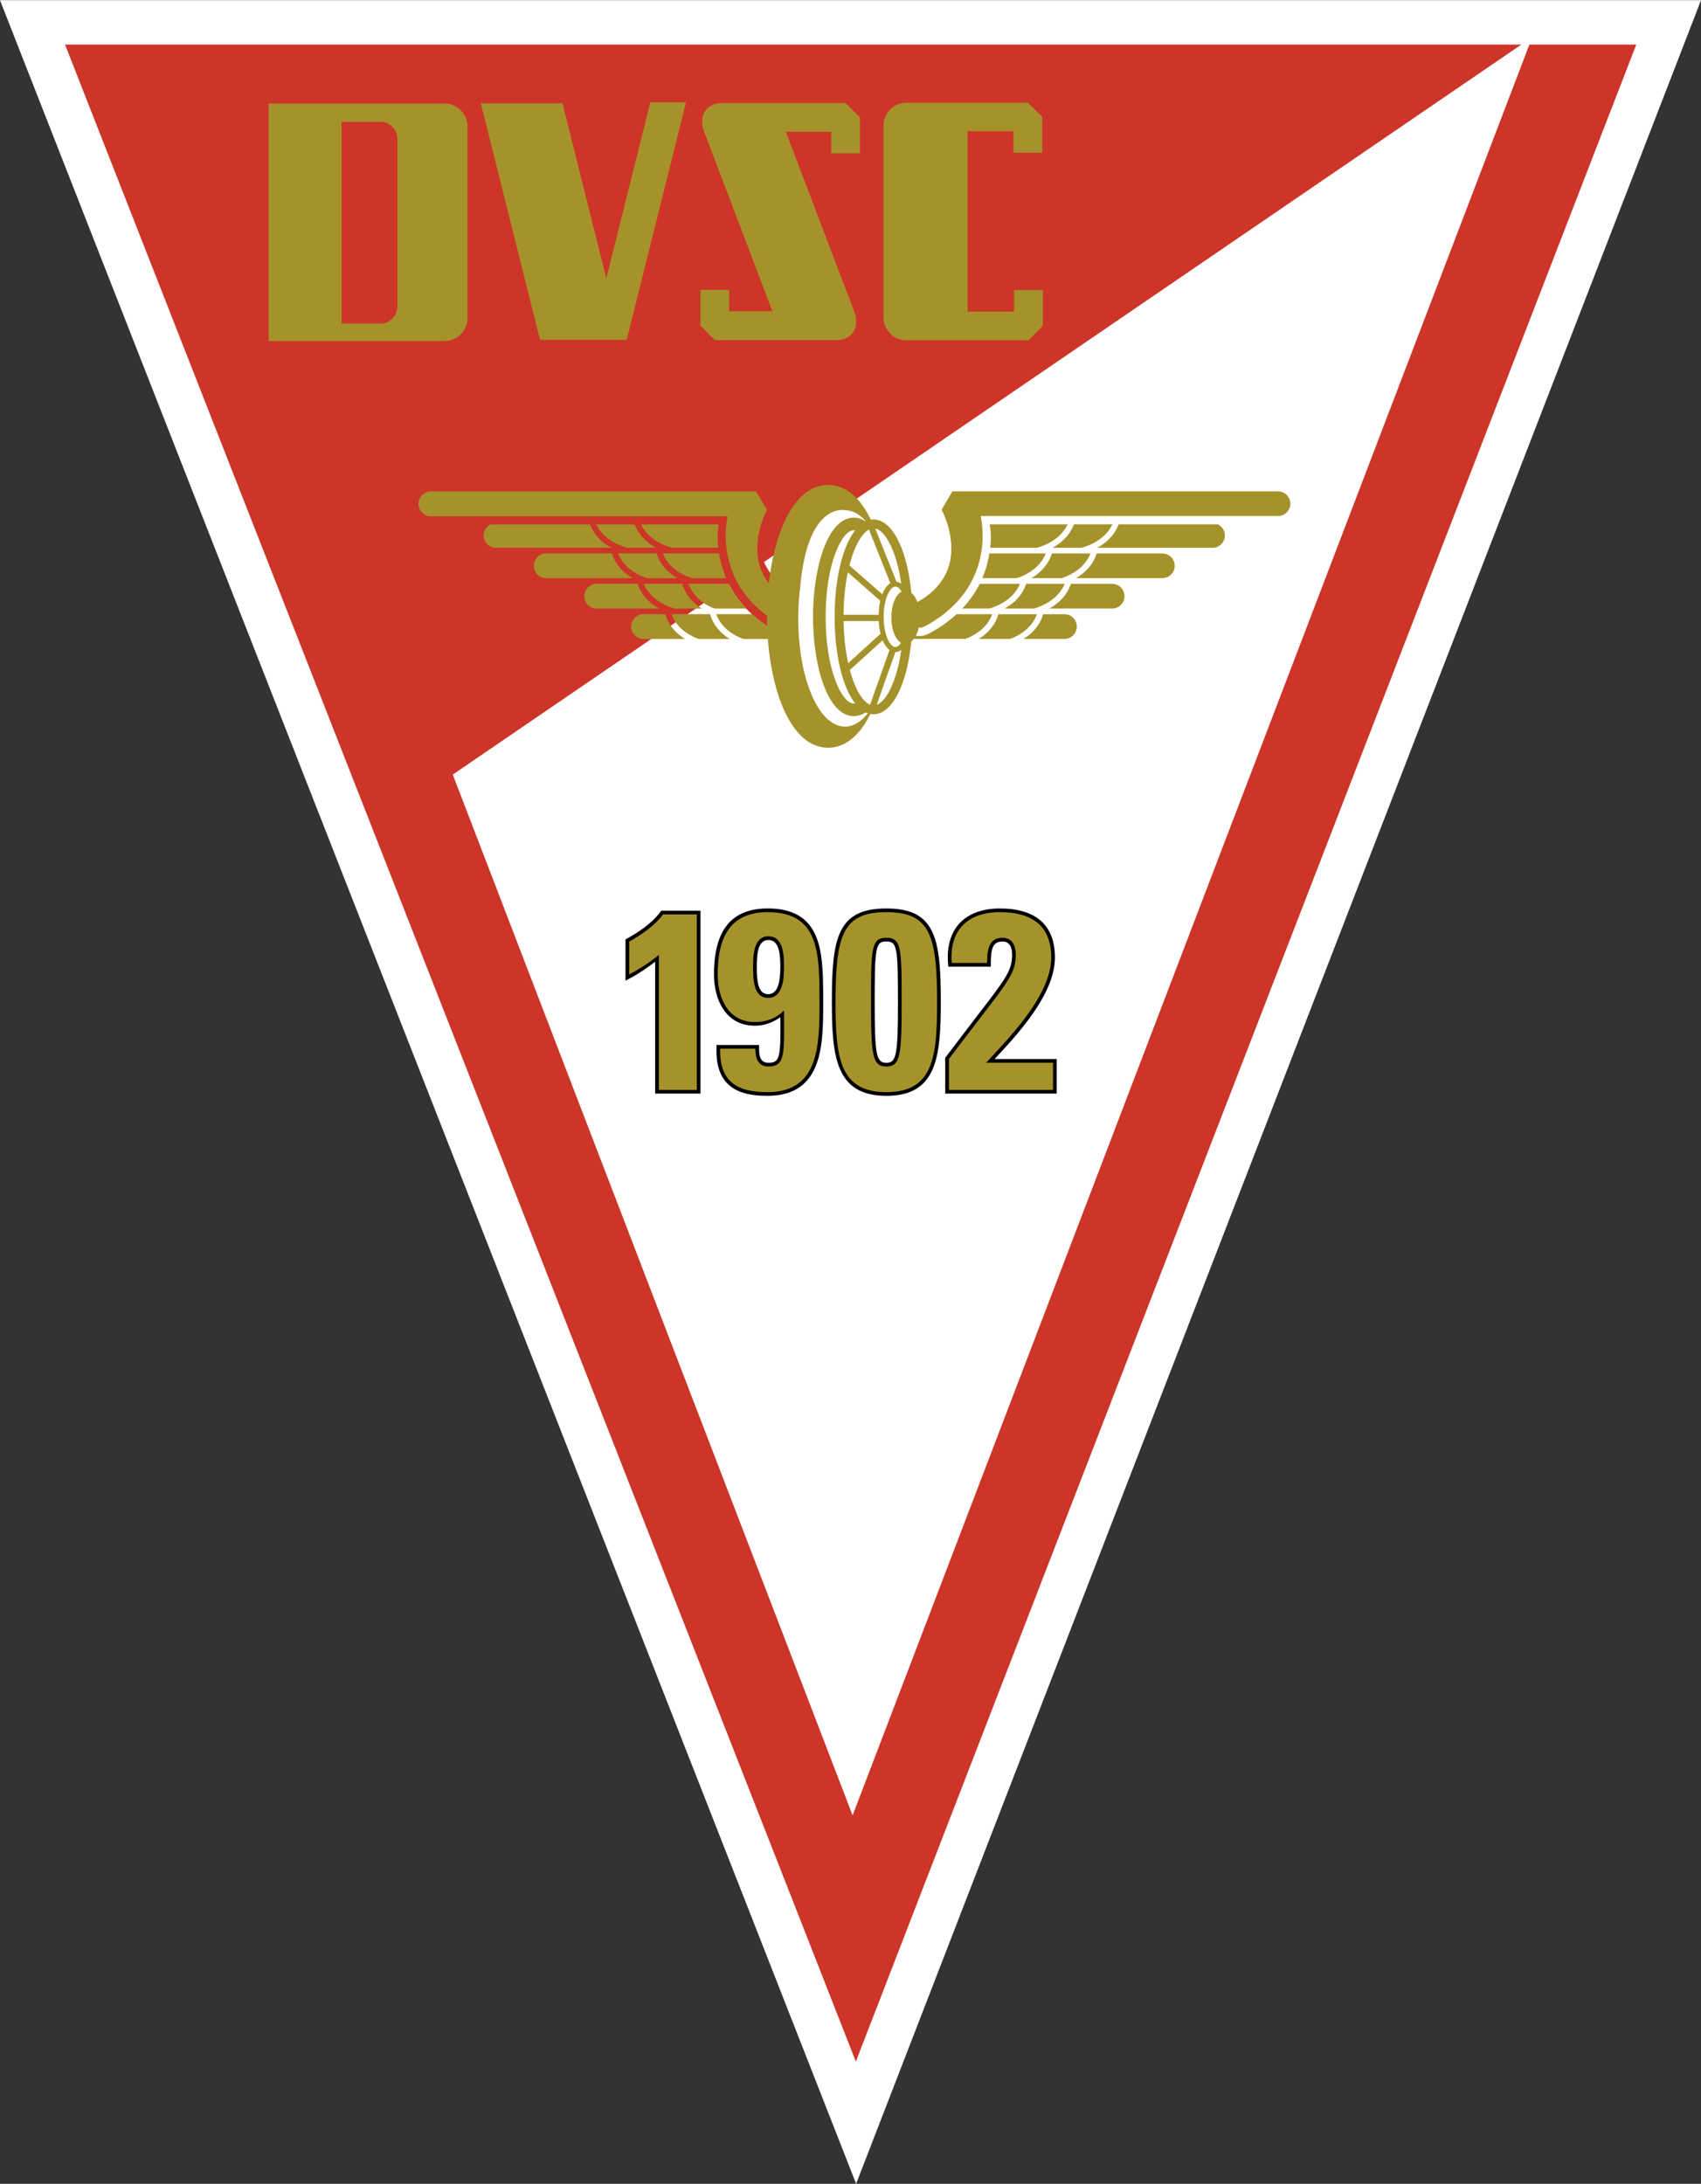 <svg xmlns="http://www.w3.org/2000/svg" width="1947" height="2500" viewBox="0 0 165.214 212.091"><rect x="0" y="0" width="165.214" height="212.091" fill="#333333" stroke="none"/><path d="M0 0l83.153 212.091L165.214 0H0z" fill="#fff"/><path d="M148.545 4.309l-65.733 172L43.977 75.213l26.885-18.368c.917 1.748 2.453 3.41 4.931 4.687.097.049.197.084.297.117a28.108 28.108 0 0 1-.062-1.81c0-.972.053-1.909.144-2.808-.971-.77-1.597-1.62-1.965-2.47l2.859-1.954c.81-2.443 2.019-3.998 3.372-3.998.525 0 1.026.246 1.493.674L146.616 5.09l1.146-.783H6.317L83.126 200.22l75.8-195.911h-10.381z" fill="#cd3529"/><path d="M43.175 33.099a2.237 2.237 0 0 0 2.236-2.234V12.268a2.238 2.238 0 0 0-2.236-2.235H26.091v23.066h17.084zm-5.939-21.283c.769.157 1.36.859 1.36 1.672v16.235c0 .813-.592 1.519-1.36 1.675H33.18V11.816h4.056zM60.873 32.981l5.762-23.075h-3.468l-4.28 17.114-4.256-17.016h-7.936l5.76 22.977zM81.225 33.011c1.546 0 2.323-1.25 1.736-2.795L76.33 12.78v-.001h4.401v2.086h2.795v-3.484l-1.397-1.397H70.128c-1.546 0-2.323 1.251-1.734 2.795l6.629 17.435h-4.199v-2.085h-2.795v3.483l1.397 1.397 11.799.002zM99.832 9.955l1.397 1.368v3.484h-2.794v-2.086h-4.452v17.516h4.513v-2.086h2.794v3.484l-1.397 1.398-11.857-.001a2.225 2.225 0 0 1-2.225-2.225V12.208c0-1.228.996-2.253 2.225-2.253h11.796z" fill="#a5922a"/><g fill="#a5922a"><path d="M95.063 62.033h3.046c.713-.259 2.086-.947 2.604-2.396h-3.739c-.35 1.177-1.154 1.93-1.911 2.396zM103.439 59.637h-2.121c-.349 1.177-1.152 1.93-1.91 2.396h4.031a1.199 1.199 0 0 0 0-2.396z"/></g><g fill="#a5922a"><path d="M99.061 56.687h-3.907a9.91 9.91 0 0 1-1.692 2.396h2.621c.049-.012 2.222-.547 2.978-2.396zM97.574 59.083h2.854c.049-.011 2.224-.546 2.978-2.396h-3.738c-.413 1.219-1.305 1.964-2.094 2.396zM108.021 56.687h-4.007c-.413 1.219-1.305 1.964-2.095 2.396h6.102a1.198 1.198 0 1 0 0-2.396z"/></g><g fill="#a5922a"><path d="M101.565 53.736h-5.473a10.128 10.128 0 0 1-.681 2.396h3.342c.554-.168 2.197-.806 2.812-2.396zM100.162 56.132h2.938c.552-.168 2.195-.806 2.811-2.396h-3.738c-.384 1.198-1.236 1.949-2.011 2.396zM112.898 53.736h-6.38c-.384 1.198-1.235 1.949-2.012 2.396h8.392a1.198 1.198 0 0 0 0-2.396z"/></g><g fill="#a5922a"><path d="M102.225 53.182h2.902l-.005-.024c.023-.005 2.114-.509 2.926-2.255h-3.738c-.445 1.157-1.316 1.868-2.085 2.279zM100.781 53.182l-.005-.024c.024-.005 2.113-.509 2.925-2.255h-7.568c.04.379.107.735.107 1.141 0 .371-.022.752-.062 1.138h4.603zM118.273 50.903h-9.619c-.443 1.157-1.316 1.868-2.084 2.279h11.204c.662 0 1.198-.537 1.198-1.198 0-.482-.288-.891-.699-1.081z"/></g><path d="M64.616 59.628h-2.104a1.206 1.206 0 0 0 0 2.412h4.028c-.764-.471-1.577-1.228-1.924-2.412zM61.921 56.677h-4.008a1.207 1.207 0 0 0 0 2.412h6.125c-.797-.434-1.703-1.183-2.117-2.412zM68.199 59.088c-.668-.369-1.508-1.084-1.94-2.411h-3.727c.758 1.861 2.97 2.397 2.994 2.402l-.002.009h2.675z" fill="#a5922a"/><g fill="#a5922a"><path d="M63.771 53.724h-3.734c.619 1.607 2.28 2.249 2.814 2.411h2.937c-.775-.449-1.631-1.204-2.017-2.411zM67.197 56.135h3.333a10.086 10.086 0 0 1-.687-2.411h-5.462c.619 1.608 2.281 2.249 2.816 2.411zM59.426 53.724h-6.368a1.206 1.206 0 0 0 0 2.412h8.385c-.776-.45-1.631-1.205-2.017-2.412z"/></g><path d="M57.305 50.914H47.64a1.195 1.195 0 0 0-.669 1.065c0 .666.541 1.206 1.206 1.206H59.39c-.763-.41-1.637-1.119-2.085-2.271z" fill="#a5922a"/><g fill="#a5922a"><path d="M63.734 53.184c-.764-.409-1.638-1.118-2.087-2.271h-3.731c.817 1.727 2.875 2.231 2.899 2.236l-.008.034h2.927zM69.802 50.914h-7.544c.818 1.727 2.879 2.231 2.902 2.236l-.008.034h4.606a11.11 11.11 0 0 1-.062-1.14c0-.402.068-.754.106-1.13z"/></g><g fill="#a5922a"><path d="M68.961 59.628h-3.736c.517 1.458 1.908 2.151 2.625 2.411h3.033c-.763-.47-1.574-1.227-1.922-2.411z"/><path d="M70.67 50.119c-.11.588-.181 1.229-.181 1.909 0 2.357.833 5.111 3.42 7.288.187.165.38.326.586.48v.044c0 .309.009.616.019.923a12.704 12.704 0 0 1-1.479-1.135H69.57c.517 1.458 1.907 2.151 2.622 2.411h2.388c.417 5.545 2.408 10.563 5.856 10.563 2.174 0 3.769-1.997 4.755-4.861-.808 1.747-1.896 2.811-3.114 2.811-2.548 0-4.543-4.615-4.543-10.507 0-.791.039-1.556.107-2.293.02-.253.058-.48.079-.722.73-8.38 4.357-7.491 4.357-7.491 1.453 0 2.724 1.505 3.548 3.891-.915-3.636-2.656-6.351-5.189-6.351-3.235 0-5.186 4.42-5.759 9.545a5.194 5.194 0 0 1-.89-1.686c-.806-2.664.692-5.407.708-5.435l-1.052-1.794H41.817a1.206 1.206 0 0 0 0 2.411H70.67z"/></g><path d="M79.578 59.895c0-4.985 1.498-9.026 3.347-9.026s3.347 4.041 3.347 9.026-1.498 9.026-3.347 9.026-3.347-4.041-3.347-9.026z" fill="#fff"/><path d="M78.964 59.895c0 4.673 1.388 9.64 3.961 9.64 2.572 0 3.961-4.967 3.961-9.64 0-4.674-1.389-9.641-3.961-9.641-2.573 0-3.961 4.967-3.961 9.641zm1.228 0c0-5.211 1.591-8.412 2.732-8.412 1.14 0 2.732 3.2 2.732 8.412s-1.592 8.412-2.732 8.412c-1.14 0-2.732-3.201-2.732-8.412z" fill="#a5922a"/><path d="M81.5 59.895c0-4.985 1.498-9.026 3.347-9.026s3.347 4.041 3.347 9.026-1.498 9.026-3.347 9.026S81.5 64.88 81.5 59.895z" fill="#fff"/><path d="M85.581 59.886c0-1.756.623-3.18 1.389-3.18.765 0 1.386 1.424 1.386 3.18s-.621 3.18-1.386 3.18c-.766 0-1.389-1.424-1.389-3.18z" fill="#fff"/><path d="M89.029 59.943c0-1.058-.333-1.938-.783-2.211-.275-.72-.686-1.192-1.173-1.252l-2.286-5.727a.303.303 0 0 0-.562.225l2.254 5.644c-.316.194-.584.57-.782 1.082l-3.253-2.857a.301.301 0 1 0-.399.453l3.458 3.037a6.887 6.887 0 0 0-.164 1.356h-3.774c-.167 0-.301.135-.301.302s.134.302.301.302h3.784c.024.449.085.862.179 1.235l-3.374 3.06a.302.302 0 1 0 .405.448l3.173-2.878c.177.425.402.75.665.943l-1.95 5.508a.302.302 0 1 0 .57.202l1.947-5.5.004.001c.498 0 .927-.431 1.221-1.123.481-.233.84-1.15.84-2.25zm-2.059 2.875c-.541 0-1.141-1.203-1.141-2.932 0-1.728.6-2.931 1.141-2.931.256 0 .524.278.736.75-.472.244-.824 1.149-.824 2.238 0 1.055.332 1.935.782 2.21-.206.416-.455.665-.694.665z" fill="#a5922a"/><path d="M124.13 47.704H92.502l-1.047 1.781c.016.028 1.514 2.786.705 5.463-.345 1.141-1.079 2.128-2.179 2.95l-.06.046c-.249.182-.54.343-.823.508-.142-.4-.347-.701-.585-.893-.396-4.186-1.839-7.122-3.667-7.122-2.154 0-3.778 4.065-3.778 9.457 0 5.391 1.624 9.457 3.778 9.457 1.815 0 3.25-2.893 3.657-7.029.089-.069.156-.192.232-.291h5.029c.712-.259 2.085-.947 2.603-2.396H92.91a12.637 12.637 0 0 1-2.738 1.901c-.39.202-.813.259-1.216.198.115-.226.212-.488.275-.793.193.003.387-.023.571-.118.463-.24.885-.503 1.285-.779.116-.079.234-.156.345-.237a9.11 9.11 0 0 0 .701-.576c2.498-2.164 3.305-4.877 3.305-7.205 0-.687-.072-1.336-.183-1.929h28.875c.662 0 1.199-.537 1.199-1.198 0-.659-.537-1.195-1.199-1.195zM84.846 68.489c-1.379 0-2.915-3.529-2.915-8.594s1.536-8.595 2.915-8.595c1.139 0 2.384 2.414 2.783 6.109-.614.266-1.048 1.262-1.048 2.533 0 1.264.429 2.257 1.04 2.528-.41 3.645-1.644 6.019-2.775 6.019zM69.432 59.088h3.062a9.959 9.959 0 0 1-1.712-2.411h-3.921c.692 1.832 2.498 2.395 2.571 2.411z" fill="#a5922a"/><path d="M67.679 88.435H64.23l-.107.142c-.901 1.175-2.176 1.975-3.187 2.542l-.184.103v4.009l.529-.284c.906-.486 1.643-1.019 2.352-1.555v12.805h4.406V88.435h-.36z"/><path d="M61.111 91.432c1.221-.684 2.417-1.49 3.296-2.638h3.272v17.043h-3.687V92.726c-.879.732-1.88 1.367-2.881 1.904v-3.198z" fill="#a5922a"/><path d="M69.346 94.63c0 2.294 1.041 4.974 3.973 4.974.961 0 1.764-.327 2.475-.823 0 .229.005 1.066.005 1.336 0 1.55-.049 2.506-.41 2.868-.094.096-.275.222-.752.222-.337 0-.566-.117-.72-.366-.128-.209-.19-.539-.19-1.009v-.359h-4.128l-.009.351c-.034 1.521.308 2.625 1.048 3.383.806.825 2.045 1.209 3.901 1.209 5.414 0 5.414-5.006 5.414-9.027 0-3.393 0-6.263-1.631-7.894-.861-.861-2.09-1.28-3.758-1.28-3.511.001-5.218 2.099-5.218 6.415zm4.161-.684c0-1.291.088-2.668 1.13-2.668 1.017 0 1.154 1.312 1.154 2.595 0 1.821-.375 2.668-1.179 2.668-1.02.001-1.105-1.339-1.105-2.595z"/><path d="M73.148 93.946c0-1.049 0-3.027 1.489-3.027 1.465 0 1.514 1.88 1.514 2.955 0 1.05-.073 3.028-1.538 3.028s-1.465-1.905-1.465-2.956zm-3.199 7.887c-.074 3.223 1.636 4.225 4.59 4.225 4.981 0 5.055-4.468 5.055-8.668 0-4.786.024-8.815-5.03-8.815-3.833 0-4.858 2.71-4.858 6.056 0 2.271 1 4.615 3.614 4.615 1.098 0 2.051-.343 2.832-1.124 0 4.054.195 5.445-1.514 5.445-.513 0-.83-.22-1.026-.537-.195-.317-.244-.757-.244-1.196h-3.419z" fill="#a5922a"/><path d="M80.797 97.267c0 5.357.38 9.15 5.291 9.15s5.291-3.793 5.291-9.15c0-6.153-.521-9.051-5.291-9.051-4.769 0-5.291 2.898-5.291 9.051zm4.16.049c0-5.396.096-5.892 1.13-5.892 1.035 0 1.131.496 1.131 5.892 0 5.121-.147 5.892-1.131 5.892-.983 0-1.13-.771-1.13-5.892z"/><path d="M86.087 91.065c1.464 0 1.49 1.001 1.49 6.251 0 5.152-.122 6.25-1.49 6.25-1.367 0-1.489-1.098-1.489-6.25 0-5.25.024-6.251 1.489-6.251zm0-2.49c-4.199 0-4.931 2.173-4.931 8.692 0 5.347.341 8.791 4.931 8.791 4.591 0 4.932-3.443 4.932-8.791 0-6.519-.732-8.692-4.932-8.692z" fill="#a5922a"/><path d="M93.192 89.661c-.853.921-1.238 2.261-1.114 3.874l.026.332h4.133v-.359c0-1.351.18-2.083 1.13-2.083.622 0 .936.438.936 1.302 0 1.518-.647 2.356-3.371 5.889l-3.126 4.1.001 3.481h10.827v-3.355h-6.035l.12-.128c2.147-2.312 5.744-6.179 5.744-9.744 0-3.11-1.846-4.754-5.34-4.754-1.696 0-3.056.5-3.931 1.445z"/><path d="M92.167 105.837v-3.003c5.372-7.155 6.496-7.984 6.496-10.108 0-.855-.318-1.661-1.295-1.661-1.417 0-1.489 1.343-1.489 2.442h-3.442c-.244-3.174 1.537-4.933 4.687-4.933 2.954 0 4.98 1.197 4.98 4.396 0 3.833-4.467 8.18-6.323 10.23h6.495v2.637H92.167z" fill="#a5922a"/></svg>
